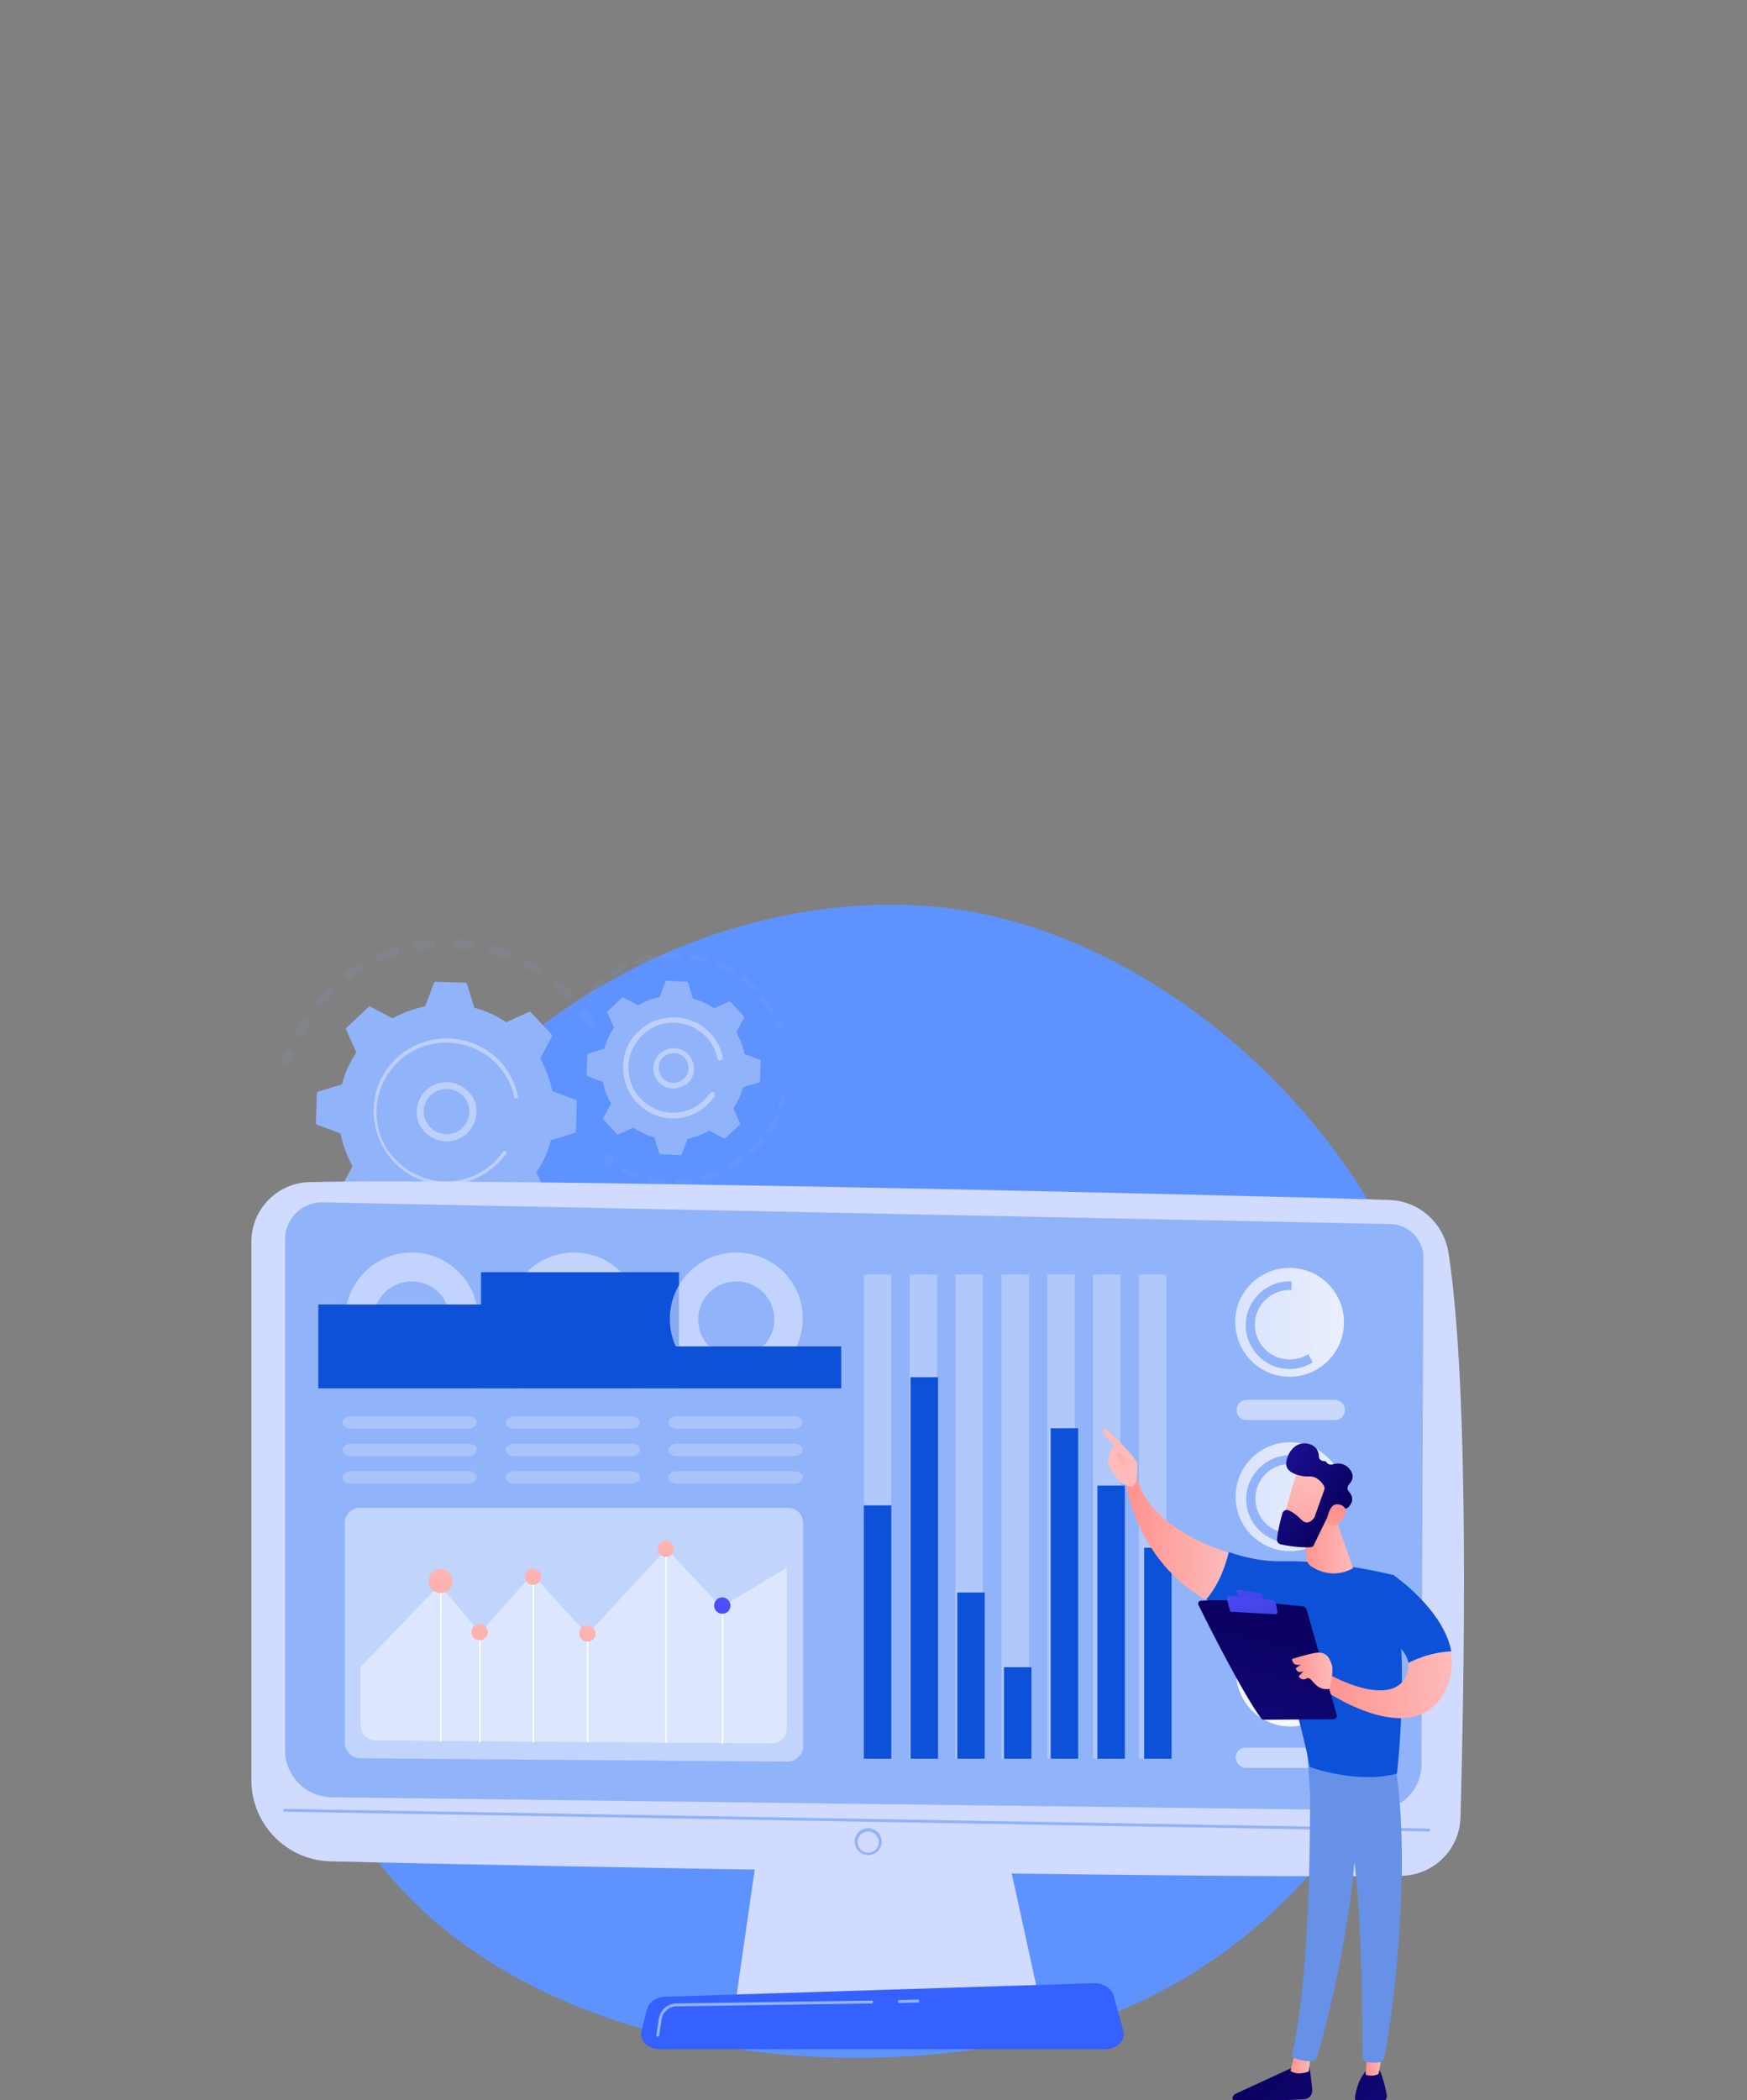 <?xml version="1.0" encoding="utf-8"?>
<!-- Generator: Adobe Illustrator 25.2.1, SVG Export Plug-In . SVG Version: 6.00 Build 0)  -->
<svg version="1.1" id="Layer_1" xmlns="http://www.w3.org/2000/svg" xmlns:xlink="http://www.w3.org/1999/xlink" x="0px" y="0px"
	 width="362.8px" height="436px" viewBox="0 0 362.8 436" style="enable-background:new 0 0 362.8 436;" xml:space="preserve">
<rect x="0" y="0" width="362.8" height="436" fill="#808080" stroke="none"/>
<style type="text/css">
	.st0{fill:#5E93FF;}
	.st1{opacity:0.3;}
	.st2{opacity:0.3;fill:#91B3FA;enable-background:new    ;}
	.st3{fill:#91B3FA;}
	.st4{fill:#BDD0FB;}
	.st5{fill:#D1DBFF;}
	.st6{fill:#3461FF;}
	.st7{opacity:0.53;}
	.st8{opacity:0.53;fill:#FFFFFF;enable-background:new    ;}
	.st9{fill:#0D51D9;}
	.st10{opacity:0.57;fill:#E5ECFE;enable-background:new    ;}
	.st11{opacity:0.44;fill:#FFFFFF;enable-background:new    ;}
	.st12{fill:#FFFFFF;}
	.st13{fill:url(#SVGID_1_);}
	.st14{fill:url(#SVGID_2_);}
	.st15{fill:url(#SVGID_3_);}
	.st16{fill:url(#SVGID_4_);}
	.st17{fill:url(#SVGID_5_);}
	.st18{fill:url(#SVGID_6_);}
	.st19{opacity:0.48;}
	.st20{opacity:0.48;fill:#FFFFFF;enable-background:new    ;}
	.st21{fill:url(#SVGID_7_);}
	.st22{opacity:0.5;fill:#FFFFFF;enable-background:new    ;}
	.st23{fill:url(#SVGID_8_);}
	.st24{opacity:0.91;fill:#FFFFFF;enable-background:new    ;}
	.st25{fill:url(#SVGID_9_);}
	.st26{fill:url(#SVGID_10_);}
	.st27{fill:url(#SVGID_11_);}
	.st28{fill:#6691E7;}
	.st29{fill:url(#SVGID_12_);}
	.st30{fill:url(#SVGID_13_);}
	.st31{fill:url(#SVGID_14_);}
	.st32{fill:url(#SVGID_15_);}
	.st33{fill:url(#SVGID_16_);}
	.st34{fill:url(#SVGID_17_);}
	.st35{fill:url(#SVGID_18_);}
	.st36{fill:url(#SVGID_19_);}
	.st37{fill:url(#SVGID_20_);}
	.st38{fill:url(#SVGID_21_);}
	.st39{fill:url(#SVGID_22_);}
	.st40{fill:url(#SVGID_23_);}
	.st41{fill:url(#SVGID_24_);}
	.st42{fill:url(#SVGID_25_);}
</style>
<g>
	<path class="st0" d="M269.4,391.9c-15,15.9-35,27.5-58.9,32.2c-55.1,10.8-129.6-5.7-146.4-66.4c-10.2-37-3.1-80.3,17.9-112.4
		c23.1-35.3,64.7-59.1,107.4-57.4c41.7,1.6,82.6,34.5,99.9,71C311.2,305,301.5,358.1,269.4,391.9z"/>
	<g class="st1">
		<path class="st2" d="M123.4,213.6c-0.4,0.3-1,0.1-1.2-0.3c-0.5-0.8-1-1.6-1.6-2.4c-0.3-0.4-0.2-1,0.2-1.3c0,0,0,0,0,0
			c0.4-0.3,1-0.2,1.3,0.2c0.6,0.8,1.2,1.7,1.7,2.6C123.9,212.8,123.8,213.3,123.4,213.6C123.5,213.6,123.4,213.6,123.4,213.6z
			 M117.5,207.3c-0.7-0.7-1.4-1.4-2.1-2c-0.4-0.3-0.4-0.9-0.1-1.3s0.9-0.4,1.3-0.1c0.8,0.7,1.5,1.4,2.2,2.1c0.3,0.4,0.3,0.9,0,1.3
			c0,0-0.1,0-0.1,0.1C118.3,207.6,117.8,207.6,117.5,207.3z M111.6,202.4c-0.8-0.5-1.7-1-2.5-1.5c-0.4-0.2-0.6-0.8-0.4-1.2
			c0.2-0.4,0.8-0.6,1.2-0.4c0.9,0.5,1.8,1,2.6,1.6c0.4,0.3,0.5,0.8,0.3,1.2c-0.1,0.1-0.1,0.2-0.2,0.2
			C112.4,202.6,111.9,202.6,111.6,202.4z M104.8,198.9c-0.9-0.3-1.8-0.6-2.8-0.9c-0.5-0.1-0.8-0.6-0.6-1.1c0.1-0.5,0.6-0.8,1.1-0.6
			c1,0.3,2,0.6,2.9,0.9c0.5,0.2,0.7,0.7,0.5,1.2c-0.1,0.2-0.2,0.3-0.3,0.4C105.4,199,105.1,199,104.8,198.9z M97.4,197.1
			c-1-0.1-1.9-0.2-2.9-0.3c-0.5,0-0.9-0.4-0.9-0.9c0-0.5,0.4-0.9,0.9-0.9c1,0,2.1,0.1,3.1,0.3c0.5,0.1,0.8,0.5,0.8,1
			c0,0.2-0.2,0.5-0.3,0.6C97.8,197.1,97.6,197.1,97.4,197.1z M89.7,196.9c-1,0.1-1.9,0.2-2.9,0.4c-0.5,0.1-1-0.2-1-0.7
			c-0.1-0.5,0.2-1,0.7-1c1-0.2,2-0.3,3-0.4c0.5,0,0.9,0.3,1,0.8c0,0.3-0.1,0.6-0.4,0.8C90.1,196.9,89.9,196.9,89.7,196.9z
			 M61.6,215.1c-0.4-0.2-0.6-0.8-0.4-1.2c0.5-0.9,1-1.8,1.6-2.6c0.3-0.4,0.8-0.5,1.3-0.3c0.4,0.3,0.5,0.8,0.3,1.2
			c-0.5,0.8-1,1.7-1.5,2.5c-0.1,0.1-0.2,0.2-0.2,0.3C62.3,215.2,61.9,215.2,61.6,215.1z M82.2,198.5c-0.9,0.3-1.8,0.6-2.7,1
			c-0.5,0.2-1,0-1.2-0.5c-0.2-0.5,0-1,0.5-1.2c0.9-0.4,1.9-0.8,2.9-1.1c0.5-0.2,1,0.1,1.1,0.6c0.1,0.4,0,0.8-0.3,1
			C82.4,198.4,82.3,198.5,82.2,198.5z M65.9,208.5c-0.4-0.3-0.4-0.9-0.1-1.3c0.7-0.8,1.4-1.5,2.1-2.2c0.4-0.3,0.9-0.3,1.3,0
			c0.3,0.4,0.3,0.9,0,1.3c-0.7,0.7-1.4,1.4-2,2.1c0,0-0.1,0.1-0.1,0.1C66.7,208.8,66.2,208.8,65.9,208.5z M75.3,201.7
			c-0.8,0.5-1.7,1-2.4,1.6c-0.4,0.3-1,0.2-1.3-0.2c-0.3-0.4-0.2-1,0.2-1.2c0,0,0,0,0,0c0.8-0.6,1.7-1.2,2.6-1.7
			c0.4-0.3,1-0.1,1.2,0.3C75.8,200.8,75.7,201.3,75.3,201.7C75.3,201.6,75.3,201.6,75.3,201.7z"/>
		<path class="st2" d="M60.1,220.8c0.1-0.1,0.2-0.3,0.3-0.4c0.1-0.4,0.3-0.9,0.5-1.3c0.2-0.5-0.1-1-0.5-1.2c-0.5-0.2-1,0.1-1.2,0.5
			c-0.2,0.5-0.3,0.9-0.5,1.4c-0.2,0.5,0.1,1,0.6,1.1C59.5,221,59.8,221,60.1,220.8z"/>
	</g>
	<g class="st1">
		<path class="st2" d="M62.4,248.2c0.3-0.3,0.5-0.7,0.2-1.1c-0.2-0.4-0.4-0.8-0.6-1.3c-0.2-0.5-0.8-0.6-1.2-0.4
			c-0.5,0.2-0.6,0.8-0.4,1.2c0.2,0.4,0.4,0.9,0.7,1.3c0.2,0.4,0.8,0.6,1.2,0.4C62.4,248.2,62.4,248.2,62.4,248.2z"/>
		<path class="st2" d="M113.1,260.7c-0.4,0.3-1,0.2-1.3-0.2c-0.3-0.4-0.2-1,0.2-1.3c0.8-0.5,1.6-1.1,2.3-1.7c0.4-0.3,1-0.3,1.3,0.1
			c0.3,0.4,0.3,1-0.1,1.3c-0.3,0.3-0.6,0.5-1,0.8C114.1,260,113.6,260.4,113.1,260.7z M117.9,255.6c-0.4-0.3-0.4-0.9,0-1.3
			c0.7-0.7,1.3-1.4,1.9-2.2c0.3-0.4,0.9-0.5,1.3-0.2c0.4,0.3,0.5,0.9,0.2,1.3c-0.6,0.8-1.3,1.6-2,2.3c0,0-0.1,0.1-0.1,0.1
			C118.7,255.9,118.2,255.9,117.9,255.6z M108.9,263.2c-0.9,0.4-1.8,0.9-2.8,1.2c-0.5,0.2-1,0-1.2-0.5c-0.2-0.5,0-1,0.5-1.2
			c0.9-0.4,1.8-0.7,2.6-1.2c0.4-0.2,1,0,1.2,0.4c0.2,0.4,0.1,0.9-0.3,1.1C109,263.1,109,263.2,108.9,263.2z M122.7,249.6
			c-0.4-0.2-0.6-0.8-0.3-1.2c0.5-0.8,0.9-1.7,1.3-2.5c0.2-0.5,0.8-0.6,1.2-0.4c0.5,0.2,0.6,0.8,0.4,1.2c-0.4,0.9-0.9,1.8-1.4,2.7
			c-0.1,0.1-0.1,0.2-0.2,0.3C123.4,249.7,123,249.7,122.7,249.6z M101.5,265.9c-1,0.2-2,0.4-3,0.6c-0.5,0.1-1-0.3-1-0.7
			c-0.1-0.5,0.3-1,0.7-1c0.9-0.2,1.9-0.3,2.8-0.6c0.5-0.1,1,0.2,1.1,0.7c0.1,0.4-0.1,0.7-0.3,0.9
			C101.7,265.8,101.6,265.9,101.5,265.9z M93.6,267c-1,0-2,0-3-0.1c-0.5,0-0.9-0.5-0.8-1c0-0.5,0.5-0.9,1-0.8c1,0.1,1.9,0.1,2.9,0.1
			c0.5,0,0.9,0.4,0.9,0.9c0,0.3-0.1,0.6-0.4,0.7C94,266.9,93.8,267,93.6,267z M85.7,266.2c-1-0.2-2-0.4-2.9-0.7
			c-0.5-0.1-0.8-0.6-0.6-1.1c0.1-0.5,0.6-0.8,1.1-0.6c0.9,0.3,1.9,0.5,2.8,0.7c0.5,0.1,0.8,0.6,0.7,1.1c0,0.2-0.2,0.4-0.3,0.5
			C86.2,266.2,86,266.3,85.7,266.2z M78.2,263.8c-0.9-0.4-1.8-0.9-2.7-1.3c-0.4-0.2-0.6-0.8-0.4-1.2c0.2-0.4,0.8-0.6,1.2-0.4
			c0.8,0.5,1.7,0.9,2.6,1.3c0.5,0.2,0.7,0.7,0.5,1.2c-0.1,0.1-0.2,0.3-0.3,0.3C78.8,263.9,78.5,264,78.2,263.8z M71.3,259.8
			c-0.8-0.6-1.6-1.2-2.3-1.9c-0.4-0.3-0.4-0.9-0.1-1.3c0.3-0.4,0.9-0.4,1.3-0.1c0.7,0.6,1.5,1.2,2.2,1.8c0.4,0.3,0.5,0.9,0.2,1.3
			c-0.1,0.1-0.1,0.1-0.2,0.2C72.1,260.1,71.7,260.1,71.3,259.8z M65.6,254.4c-0.5-0.6-1-1.1-1.4-1.7c-0.2-0.2-0.3-0.4-0.5-0.6
			c-0.3-0.4-0.2-1,0.2-1.3c0.4-0.3,1-0.2,1.3,0.2c0.2,0.2,0.3,0.4,0.5,0.6c0.4,0.6,0.9,1.1,1.3,1.6c0.3,0.4,0.3,1-0.1,1.3
			c0,0,0,0,0,0C66.4,254.8,65.9,254.8,65.6,254.4z"/>
		<path class="st2" d="M126.8,242.4c0.1-0.1,0.3-0.3,0.3-0.4c0.2-0.5,0.3-0.9,0.4-1.4c0.1-0.5-0.2-1-0.6-1.1c-0.5-0.1-1,0.2-1.1,0.6
			c-0.1,0.5-0.3,0.9-0.4,1.3c-0.2,0.5,0.1,1,0.6,1.1C126.3,242.7,126.6,242.6,126.8,242.4z"/>
	</g>
	<path class="st3" d="M119.8,228.7c0-0.2-0.1-0.3-0.3-0.4l-4.8-1.8c-0.5-2.3-1.3-4.6-2.5-6.8l2.4-4.5c0.1-0.2,0.1-0.4-0.1-0.5
		l-4.2-4.5c-0.1-0.1-0.3-0.2-0.5-0.1l-4.7,2.1c-2-1.4-4.3-2.4-6.6-3l-1.5-4.9c-0.1-0.2-0.2-0.3-0.4-0.3l-6.1-0.2
		c-0.2,0-0.3,0.1-0.4,0.3l-1.8,4.8c-2.3,0.5-4.6,1.3-6.8,2.5l-4.5-2.4c-0.2-0.1-0.4-0.1-0.5,0.1l-4.5,4.2c-0.1,0.1-0.2,0.3-0.1,0.5
		l2.1,4.7c-1.4,2-2.4,4.3-3,6.6l-4.9,1.5c-0.2,0.1-0.3,0.2-0.3,0.4l-0.2,6.1c0,0.2,0.1,0.3,0.3,0.4l4.8,1.8c0.5,2.3,1.3,4.6,2.5,6.8
		l-2.4,4.5c-0.1,0.2-0.1,0.4,0.1,0.5l4.2,4.5c0.1,0.1,0.3,0.2,0.5,0.1l4.7-2.1c2,1.4,4.3,2.4,6.6,3l1.5,4.9c0.1,0.2,0.2,0.3,0.4,0.3
		l6.1,0.2c0.2,0,0.3-0.1,0.4-0.3l1.8-4.8c2.3-0.5,4.6-1.3,6.8-2.5l4.5,2.4c0.2,0.1,0.4,0.1,0.5-0.1l4.5-4.2c0.1-0.1,0.2-0.3,0.1-0.5
		l-2.1-4.7c1.4-2,2.4-4.3,3-6.6l4.9-1.5c0.2-0.1,0.3-0.2,0.3-0.4L119.8,228.7z"/>
	<path class="st4" d="M95.7,236.2c-3,1.6-6.7,0.5-8.4-2.4c-0.8-1.4-1-3.1-0.5-4.7c0.5-1.6,1.5-2.9,3-3.7c3-1.6,6.7-0.5,8.4,2.4
		c1.5,2.7,0.7,6.1-1.7,7.9C96.2,235.9,95.9,236,95.7,236.2z M88.2,229.4c-0.4,1.2-0.2,2.5,0.4,3.6c1.3,2.3,4.1,3.1,6.4,1.9
		c2.3-1.3,3.1-4.1,1.9-6.4c-1.3-2.3-4.1-3.1-6.4-1.9c-0.2,0.1-0.4,0.2-0.6,0.4C89,227.6,88.4,228.5,88.2,229.4z"/>
	<path class="st4" d="M101.7,242.9c0.4-0.3,0.8-0.6,1.2-1c0.1-0.1,0.2-0.2,0.4-0.3c0.6-0.6,1.1-1.2,1.6-1.8c0,0,0,0,0,0
		c0,0,0-0.1,0.1-0.1c0-0.1,0.1-0.1,0.1-0.2c0.1-0.1,0.1-0.3,0-0.4c0,0-0.1-0.1-0.1-0.1c-0.2-0.1-0.4-0.1-0.5,0.1
		c-0.6,0.8-1.3,1.6-2,2.3c-3.8,3.5-8.9,4.6-13.5,3.4c-2.6-0.7-5-2.1-6.9-4.1c-0.3-0.4-0.7-0.7-1-1.1c-2-2.6-3-5.9-2.9-9.2
		c0.1-3.9,1.8-7.4,4.6-10.1c5.8-5.4,15-5.1,20.5,0.7c0.3,0.4,0.6,0.7,0.9,1.1c1.3,1.7,2.2,3.6,2.6,5.7c0,0.1,0,0.1,0.1,0.1
		c0.1,0.1,0.2,0.2,0.4,0.1c0.2,0,0.3-0.2,0.3-0.4c-0.5-2.2-1.4-4.2-2.7-6c-0.3-0.4-0.6-0.8-1-1.2c-5.7-6.1-15.3-6.5-21.5-0.8
		c-3,2.8-4.7,6.5-4.8,10.6c-0.1,3.5,1,6.9,3.1,9.7c0.3,0.4,0.6,0.8,1,1.2c2.8,3,6.5,4.7,10.6,4.8C95.5,246.1,98.9,245,101.7,242.9z"
		/>
	<g class="st1">
		<path class="st2" d="M162.3,213.9c0.2-0.1,0.3-0.4,0.2-0.6c-0.2-0.4-0.3-0.9-0.5-1.3c-0.1-0.3-0.5-0.4-0.7-0.3
			c-0.3,0.1-0.4,0.5-0.3,0.7c0.2,0.4,0.4,0.8,0.5,1.3c0.1,0.3,0.4,0.4,0.7,0.3C162.2,214,162.3,214,162.3,213.9z"/>
		<path class="st2" d="M160.4,210.1c-0.3,0.2-0.6,0.1-0.8-0.2c-0.4-0.7-0.8-1.3-1.3-1.9c-0.1-0.1-0.2-0.3-0.3-0.4
			c-0.2-0.2-0.2-0.6,0.1-0.8c0.2-0.2,0.6-0.2,0.8,0.1c0.1,0.1,0.2,0.3,0.3,0.4c0.5,0.6,1,1.3,1.4,2
			C160.7,209.6,160.7,209.9,160.4,210.1C160.4,210.1,160.4,210.1,160.4,210.1z M156.1,205.5c-0.7-0.7-1.4-1.3-2.1-1.9
			c-0.2-0.2-0.3-0.5-0.1-0.8c0.2-0.2,0.5-0.3,0.8-0.1c0.8,0.6,1.5,1.3,2.2,1.9c0.2,0.2,0.2,0.6,0,0.8c0,0,0,0-0.1,0.1
			C156.6,205.7,156.3,205.7,156.1,205.5z M151.7,202.1c-0.8-0.5-1.7-0.9-2.5-1.3c-0.3-0.1-0.4-0.5-0.3-0.7c0.1-0.3,0.5-0.4,0.7-0.3
			c0.9,0.4,1.8,0.8,2.6,1.3c0.3,0.2,0.4,0.5,0.2,0.8c0,0.1-0.1,0.1-0.1,0.2C152.1,202.2,151.9,202.2,151.7,202.1z M146.5,199.8
			c-0.9-0.3-1.8-0.5-2.8-0.6c-0.3-0.1-0.5-0.3-0.5-0.6c0.1-0.3,0.3-0.5,0.6-0.5c1,0.2,1.9,0.4,2.9,0.7c0.3,0.1,0.5,0.4,0.4,0.7
			c0,0.1-0.1,0.2-0.2,0.3C146.8,199.9,146.7,199.9,146.5,199.8z M140.9,198.9c-0.9,0-1.9,0-2.8,0.1c-0.3,0-0.6-0.2-0.6-0.5
			c0-0.3,0.2-0.6,0.5-0.6c1-0.1,2-0.1,3-0.1c0.3,0,0.6,0.3,0.5,0.6c0,0.2-0.1,0.3-0.2,0.4C141.2,198.9,141,198.9,140.9,198.9z
			 M135.3,199.4c-0.9,0.2-1.8,0.4-2.7,0.7c-0.3,0.1-0.6-0.1-0.7-0.3c-0.1-0.3,0.1-0.6,0.3-0.7c0.9-0.3,1.9-0.6,2.9-0.8
			c0.3-0.1,0.6,0.1,0.7,0.4c0,0.2,0,0.4-0.2,0.6C135.5,199.3,135.4,199.4,135.3,199.4z M130,201.2c-0.8,0.4-1.7,0.9-2.5,1.4
			c-0.3,0.2-0.6,0.1-0.8-0.2c-0.2-0.3-0.1-0.6,0.2-0.8c0.8-0.5,1.7-1,2.6-1.5c0.3-0.1,0.6,0,0.7,0.3
			C130.3,200.7,130.3,201,130,201.2C130,201.2,130,201.2,130,201.2z M122.4,206.3c-0.2-0.2-0.2-0.6,0-0.8c0.6-0.6,1.2-1.2,1.8-1.8
			c0.1-0.1,0.2-0.2,0.3-0.3c0.2-0.2,0.6-0.2,0.8,0.1c0.2,0.2,0.2,0.6-0.1,0.8c-0.1,0.1-0.2,0.2-0.3,0.2c-0.6,0.5-1.2,1.1-1.8,1.7
			c0,0,0,0-0.1,0.1C122.9,206.5,122.6,206.5,122.4,206.3z"/>
	</g>
	<g class="st1">
		<path class="st2" d="M154.3,241.2c-0.8,0.6-1.6,1.1-2.4,1.6c-0.3,0.2-0.6,0.1-0.8-0.2c-0.2-0.3-0.1-0.6,0.2-0.8
			c0.8-0.5,1.6-1,2.3-1.5c0.2-0.2,0.6-0.1,0.8,0.1C154.6,240.7,154.5,241,154.3,241.2C154.3,241.2,154.3,241.2,154.3,241.2z
			 M155.7,239.3c-0.2-0.2-0.2-0.6,0-0.8c0.7-0.6,1.3-1.3,1.9-2c0.2-0.2,0.6-0.3,0.8-0.1c0.2,0.2,0.3,0.6,0.1,0.8
			c-0.6,0.7-1.3,1.5-2,2.1c0,0,0,0,0,0C156.2,239.5,155.9,239.5,155.7,239.3z M149.2,244.1c-0.9,0.4-1.8,0.7-2.8,1
			c-0.3,0.1-0.6-0.1-0.7-0.4c-0.1-0.3,0.1-0.6,0.4-0.7c0.9-0.2,1.8-0.6,2.6-0.9c0.3-0.1,0.6,0,0.7,0.3c0.1,0.2,0,0.5-0.2,0.7
			C149.3,244,149.3,244,149.2,244.1z M159.5,235c-0.3-0.2-0.3-0.5-0.2-0.8c0.5-0.8,1-1.6,1.4-2.4c0.1-0.3,0.5-0.4,0.7-0.3
			c0.3,0.1,0.4,0.5,0.3,0.7c-0.4,0.9-0.9,1.7-1.4,2.5c0,0.1-0.1,0.1-0.1,0.1C159.9,235.1,159.7,235.2,159.5,235z M143.6,245.6
			c-1,0.1-1.9,0.2-2.9,0.3c-0.3,0-0.6-0.2-0.6-0.5c0-0.3,0.2-0.6,0.5-0.6c0.9,0,1.9-0.1,2.8-0.2c0.3,0,0.6,0.2,0.6,0.5
			c0,0.2-0.1,0.4-0.2,0.5C143.8,245.5,143.7,245.6,143.6,245.6z M137.8,245.8c-1-0.1-1.9-0.2-2.9-0.4c-0.3-0.1-0.5-0.4-0.4-0.7
			c0.1-0.3,0.4-0.5,0.7-0.4c0.9,0.2,1.8,0.3,2.7,0.4c0.3,0,0.5,0.3,0.5,0.6c0,0.2-0.1,0.3-0.2,0.4
			C138.1,245.7,137.9,245.8,137.8,245.8z M132.1,244.5c-0.9-0.3-1.8-0.7-2.7-1.1c-0.3-0.1-0.4-0.5-0.3-0.7c0.1-0.3,0.5-0.4,0.7-0.3
			c0.8,0.4,1.7,0.8,2.6,1.1c0.3,0.1,0.4,0.4,0.3,0.7c0,0.1-0.1,0.2-0.2,0.3C132.5,244.6,132.3,244.6,132.1,244.5z"/>
		<path class="st2" d="M162.6,229.9c0.1-0.1,0.2-0.2,0.2-0.3c0.2-0.5,0.3-0.9,0.4-1.4c0.1-0.3-0.1-0.6-0.4-0.7
			c-0.3-0.1-0.6,0.1-0.7,0.4c-0.1,0.4-0.2,0.9-0.4,1.3c-0.1,0.3,0.1,0.6,0.3,0.7C162.3,230,162.4,230,162.6,229.9z"/>
	</g>
	<path class="st3" d="M158,220.3c0-0.1-0.1-0.2-0.2-0.3l-3.2-1.2c-0.3-1.6-0.9-3.1-1.7-4.5l1.6-3c0.1-0.1,0-0.2,0-0.3l-2.8-3
		c-0.1-0.1-0.2-0.1-0.3-0.1l-3.1,1.4c-1.4-0.9-2.9-1.6-4.4-2l-1-3.3c0-0.1-0.1-0.2-0.3-0.2l-4.1-0.2c-0.1,0-0.2,0.1-0.3,0.2
		l-1.2,3.2c-1.6,0.3-3.1,0.9-4.5,1.7l-3-1.6c-0.1-0.1-0.2,0-0.3,0l-3,2.8c-0.1,0.1-0.1,0.2-0.1,0.3l1.4,3.1c-0.9,1.4-1.6,2.9-2,4.4
		l-3.3,1c-0.1,0-0.2,0.1-0.2,0.3l-0.2,4.1c0,0.1,0.1,0.2,0.2,0.3l3.2,1.2c0.3,1.6,0.9,3.1,1.7,4.5l-1.6,3c-0.1,0.1,0,0.2,0,0.3
		l2.8,3c0.1,0.1,0.2,0.1,0.3,0.1l3.1-1.4c1.4,0.9,2.9,1.6,4.4,2l1,3.3c0,0.1,0.1,0.2,0.3,0.2l4.1,0.2c0.1,0,0.2-0.1,0.3-0.2l1.2-3.2
		c1.6-0.3,3.1-0.9,4.5-1.7l3,1.6c0.1,0.1,0.2,0,0.3,0l3-2.8c0.1-0.1,0.1-0.2,0.1-0.3l-1.4-3.1c0.9-1.4,1.6-2.9,2-4.4l3.3-1
		c0.1,0,0.2-0.1,0.2-0.3L158,220.3z"/>
	<path class="st4" d="M141.9,225.4c-1,0.5-2.1,0.7-3.2,0.4c-1.1-0.3-2-1-2.5-2c-1.1-2-0.4-4.6,1.7-5.7c2-1.1,4.6-0.4,5.7,1.7
		c0.5,1,0.7,2.1,0.4,3.2c-0.3,0.9-0.8,1.6-1.5,2.2C142.3,225.2,142.1,225.3,141.9,225.4z M137.2,223.2c0.4,0.7,1.1,1.3,1.8,1.5
		c0.8,0.2,1.6,0.1,2.4-0.3c0.7-0.4,1.3-1.1,1.5-1.8c0.2-0.8,0.1-1.6-0.3-2.4c-0.8-1.5-2.7-2-4.2-1.2c-0.1,0.1-0.3,0.2-0.4,0.2
		C136.8,220.1,136.4,221.8,137.2,223.2z"/>
	<path class="st4" d="M146.1,230c0.3-0.2,0.6-0.4,0.8-0.7c0.5-0.5,1-1,1.4-1.6c0,0,0-0.1,0.1-0.1c0.1-0.2,0.1-0.5,0-0.7
		c0,0-0.1-0.1-0.1-0.1c-0.2-0.2-0.6-0.1-0.8,0.1c-0.4,0.5-0.8,1-1.3,1.5c0,0-0.1,0.1-0.1,0.1c-1.2,1.1-2.5,1.8-4,2.2
		c-0.8,0.2-1.7,0.3-2.5,0.3c0,0,0,0,0,0c0,0,0,0-0.1,0c-2.5-0.1-4.8-1.2-6.5-3c-0.2-0.2-0.4-0.5-0.6-0.7c-1.3-1.7-2-3.8-1.9-6
		c0.1-2.5,1.2-4.8,3-6.5c1.8-1.7,4.2-2.6,6.7-2.5c2.5,0.1,4.8,1.2,6.5,3c0.2,0.2,0.4,0.5,0.6,0.7c0.8,1.1,1.4,2.4,1.7,3.7
		c0,0.1,0.1,0.2,0.1,0.2c0.1,0.2,0.3,0.3,0.6,0.2c0.3-0.1,0.5-0.4,0.4-0.7c-0.3-1.5-1-2.9-1.9-4.1c-0.2-0.3-0.4-0.6-0.7-0.8
		c-1.9-2.1-4.5-3.2-7.3-3.3c-2.8-0.1-5.5,0.9-7.5,2.8c-2.1,1.9-3.2,4.5-3.3,7.3c-0.1,2.4,0.7,4.8,2.1,6.7c0.2,0.3,0.4,0.6,0.7,0.8
		C135.8,232.8,141.9,233.3,146.1,230z"/>
	<path class="st5" d="M158.2,377.9l-5.4,37.5h63.1l-8.2-37.5H158.2z"/>
	<path class="st5" d="M52.2,257.8v111.7c0,9.2,7.3,16.7,16.5,16.9c40.8,1,183.5,3.6,222.3,3c6.7-0.1,12.1-5.4,12.3-12.1
		c0.7-26,2-88.3-2.5-117.3c-1-6.1-6.1-10.7-12.3-10.9c-34.2-1.1-185.4-4.6-224.3-3.7C57.5,245.6,52.2,251.1,52.2,257.8z"/>
	<path class="st3" d="M59.2,257.2v106.1c0,5.4,4.3,9.7,9.7,9.8l216.6,2.7c5.3,0.1,9.7-4.2,9.7-9.5l0.4-105.2c0-3.8-3-6.9-6.8-7
		l-221.7-4.5C62.7,249.5,59.2,253,59.2,257.2z"/>
	<path class="st3" d="M296.7,380.2l-237.6-4.1c-0.2,0-0.3-0.1-0.3-0.3c0-0.2,0.1-0.3,0.3-0.3l237.6,4.1c0.2,0,0.3,0.1,0.3,0.3
		C297.1,380,296.9,380.2,296.7,380.2z"/>
	<path class="st3" d="M180.3,385.1c-1.5,0-2.8-1.2-2.8-2.8c0-1.5,1.2-2.8,2.8-2.8c1.5,0,2.8,1.2,2.8,2.8
		C183.1,383.9,181.8,385.1,180.3,385.1z M180.3,380.2c-1.2,0-2.2,1-2.2,2.2s1,2.2,2.2,2.2s2.2-1,2.2-2.2S181.5,380.2,180.3,380.2z"
		/>
	<path class="st6" d="M229.4,425.4h-92.3c-2.5,0-4.4-1.8-3.9-3.7l1.2-4.7c0.4-1.4,1.9-2.4,3.7-2.5l89-2.8c1.9-0.1,3.6,1,4.1,2.4
		l2.1,7.5C233.8,423.6,232,425.4,229.4,425.4z"/>
	<path class="st3" d="M186.8,415.8c-0.2,0-0.3-0.1-0.3-0.3c0-0.2,0.1-0.3,0.3-0.3l3.8-0.1c0.2,0,0.3,0.1,0.3,0.3
		c0,0.2-0.1,0.3-0.3,0.3L186.8,415.8z"/>
	<path class="st3" d="M136.6,422.8C136.6,422.8,136.5,422.8,136.6,422.8c-0.2,0-0.3-0.2-0.3-0.3l0.5-3.4c0.3-1.8,1.8-3.2,3.7-3.2
		l40.5-0.6h0c0.2,0,0.3,0.1,0.3,0.3c0,0.2-0.1,0.3-0.3,0.3l-40.5,0.6c-1.6,0-2.9,1.2-3.1,2.7l-0.5,3.4
		C136.8,422.7,136.7,422.8,136.6,422.8z"/>
	<g class="st7">
		<path class="st8" d="M185.1,264.6h-5.7v100.5h5.7V264.6z"/>
		<path class="st8" d="M194.6,264.6h-5.7v100.5h5.7V264.6z"/>
		<path class="st8" d="M204.1,264.6h-5.7v100.5h5.7V264.6z"/>
		<path class="st8" d="M213.7,264.6H208v100.5h5.7V264.6z"/>
		<path class="st8" d="M223.2,264.6h-5.7v100.5h5.7V264.6z"/>
		<path class="st8" d="M232.7,264.6H227v100.5h5.7V264.6z"/>
		<path class="st8" d="M242.2,264.6h-5.7v100.5h5.7V264.6z"/>
	</g>
	<path class="st9" d="M185.1,312.5h-5.7v52.6h5.7V312.5z"/>
	<path class="st9" d="M204.5,330.6h-5.7v34.5h5.7V330.6z"/>
	<path class="st9" d="M194.8,285.9h-5.7v79.2h5.7V285.9z"/>
	<path class="st9" d="M214.2,346.1h-5.7v19h5.7V346.1z"/>
	<path class="st9" d="M223.9,296.5h-5.7v68.6h5.7V296.5z"/>
	<path class="st9" d="M233.6,308.4h-5.7v56.7h5.7V308.4z"/>
	<path class="st9" d="M243.3,321.3h-5.7v43.8h5.7V321.3z"/>
	<path class="st10" d="M85.5,260c-7.6,0-13.8,6.2-13.8,13.8c0,7.6,6.2,13.8,13.8,13.8c7.6,0,13.8-6.2,13.8-13.8S93.1,260,85.5,260z
		 M85.5,281.8c-4.4,0-7.9-3.5-7.9-7.9c0-4.4,3.5-7.9,7.9-7.9c4.4,0,7.9,3.5,7.9,7.9C93.4,278.2,89.8,281.8,85.5,281.8z"/>
	<path class="st9" d="M107.2,270.8H66.1v17.4h41.1V270.8z"/>
	<path class="st10" d="M119.2,260c-7.6,0-13.8,6.2-13.8,13.8c0,7.6,6.2,13.8,13.8,13.8c7.6,0,13.8-6.2,13.8-13.8
		C133,266.2,126.8,260,119.2,260z M119.2,281.8c-4.4,0-7.9-3.5-7.9-7.9c0-4.4,3.5-7.9,7.9-7.9c4.4,0,7.9,3.5,7.9,7.9
		C127.1,278.2,123.6,281.8,119.2,281.8z"/>
	<path class="st9" d="M141,264.1H99.9v24.1H141V264.1z"/>
	<path class="st10" d="M152.9,260c-7.6,0-13.8,6.2-13.8,13.8c0,7.6,6.2,13.8,13.8,13.8c7.6,0,13.8-6.2,13.8-13.8
		C166.8,266.2,160.6,260,152.9,260z M152.9,281.8c-4.4,0-7.9-3.5-7.9-7.9c0-4.4,3.5-7.9,7.9-7.9c4.4,0,7.9,3.5,7.9,7.9
		C160.8,278.2,157.3,281.8,152.9,281.8z"/>
	<path class="st9" d="M174.7,279.5h-41.1v8.7h41.1V279.5z"/>
	<path class="st11" d="M163.6,365.7L74.8,365c-1.7,0-3.2-1.4-3.2-3.2v-45.6c0-1.8,1.4-3.2,3.2-3.2h88.8c1.8,0,3.2,1.4,3.2,3.2v46.3
		C166.8,364.2,165.3,365.7,163.6,365.7z"/>
	<path class="st11" d="M149.8,333.6l-11.4-12.1L122,339.3l-11.5-12.5l-10.8,12.2L91.3,329l-16.4,17v12.3c0,1.6,1.3,2.9,2.9,3
		l82.6,0.6c1.6,0,3-1.3,3-3v-33.5L149.8,333.6z"/>
	<path class="st12" d="M150.2,333.3h-0.3V362h0.3V333.3z"/>
	<path class="st12" d="M138.5,321.5h-0.3v40.3h0.3V321.5z"/>
	<path class="st12" d="M122.2,339.1h-0.3v22.6h0.3V339.1z"/>
	<path class="st12" d="M110.9,327.3h-0.3v34.4h0.3V327.3z"/>
	<path class="st12" d="M99.8,338.8h-0.3v22.9h0.3V338.8z"/>
	<path class="st12" d="M91.7,328.2h-0.3v33.3h0.3V328.2z"/>
	
		<linearGradient id="SVGID_1_" gradientUnits="userSpaceOnUse" x1="324.584" y1="372.172" x2="314.06" y2="340.356" gradientTransform="matrix(1 0 0 -1 -230.979 694)">
		<stop  offset="0" style="stop-color:#FEBBBA"/>
		<stop  offset="1" style="stop-color:#FF928E"/>
	</linearGradient>
	<path class="st13" d="M91.5,330.7c1.4,0,2.5-1.1,2.5-2.5s-1.1-2.5-2.5-2.5c-1.4,0-2.5,1.1-2.5,2.5S90.1,330.7,91.5,330.7z"/>
	
		<linearGradient id="SVGID_2_" gradientUnits="userSpaceOnUse" x1="331.997" y1="359.428" x2="325.065" y2="338.469" gradientTransform="matrix(1 0 0 -1 -230.979 694)">
		<stop  offset="0" style="stop-color:#FEBBBA"/>
		<stop  offset="1" style="stop-color:#FF928E"/>
	</linearGradient>
	<path class="st14" d="M101.3,338.8c0,0.9-0.7,1.7-1.7,1.7c-0.9,0-1.7-0.7-1.7-1.7c0-0.9,0.7-1.7,1.7-1.7
		C100.5,337.1,101.3,337.8,101.3,338.8z"/>
	
		<linearGradient id="SVGID_3_" gradientUnits="userSpaceOnUse" x1="343.133" y1="370.865" x2="336.2" y2="349.906" gradientTransform="matrix(1 0 0 -1 -230.979 694)">
		<stop  offset="0" style="stop-color:#FEBBBA"/>
		<stop  offset="1" style="stop-color:#FF928E"/>
	</linearGradient>
	<path class="st15" d="M112.4,327.3c0,0.9-0.7,1.7-1.7,1.7c-0.9,0-1.7-0.7-1.7-1.7c0-0.9,0.7-1.7,1.7-1.7
		C111.7,325.7,112.4,326.4,112.4,327.3z"/>
	
		<linearGradient id="SVGID_4_" gradientUnits="userSpaceOnUse" x1="354.376" y1="359.062" x2="347.444" y2="338.103" gradientTransform="matrix(1 0 0 -1 -230.979 694)">
		<stop  offset="0" style="stop-color:#FEBBBA"/>
		<stop  offset="1" style="stop-color:#FF928E"/>
	</linearGradient>
	<path class="st16" d="M123.7,339.1c0,0.9-0.7,1.7-1.7,1.7c-0.9,0-1.7-0.7-1.7-1.7s0.7-1.7,1.7-1.7
		C122.9,337.5,123.7,338.2,123.7,339.1z"/>
	
		<linearGradient id="SVGID_5_" gradientUnits="userSpaceOnUse" x1="370.744" y1="376.646" x2="363.812" y2="355.687" gradientTransform="matrix(1 0 0 -1 -230.979 694)">
		<stop  offset="0" style="stop-color:#FEBBBA"/>
		<stop  offset="1" style="stop-color:#FF928E"/>
	</linearGradient>
	<path class="st17" d="M140,321.5c0,0.9-0.7,1.7-1.7,1.7c-0.9,0-1.7-0.7-1.7-1.7c0-0.9,0.7-1.7,1.7-1.7
		C139.3,319.9,140,320.6,140,321.5z"/>
	
		<linearGradient id="SVGID_6_" gradientUnits="userSpaceOnUse" x1="382.377" y1="364.914" x2="375.445" y2="343.954" gradientTransform="matrix(1 0 0 -1 -230.979 694)">
		<stop  offset="0" style="stop-color:#4F52FF"/>
		<stop  offset="1" style="stop-color:#4042E2"/>
	</linearGradient>
	<path class="st18" d="M151.7,333.3c0,0.9-0.7,1.7-1.7,1.7c-0.9,0-1.7-0.7-1.7-1.7c0-0.9,0.7-1.7,1.7-1.7
		C150.9,331.6,151.7,332.4,151.7,333.3z"/>
	<g class="st19">
		<path class="st20" d="M97.3,305.4H72.9c-1,0-1.8,0.6-1.8,1.3c0,0.7,0.8,1.3,1.8,1.3h24.3c1,0,1.8-0.6,1.8-1.3
			C99.1,306,98.3,305.4,97.3,305.4z"/>
		<path class="st20" d="M97.3,299.7H72.9c-1,0-1.8,0.6-1.8,1.3c0,0.7,0.8,1.3,1.8,1.3h24.3c1,0,1.8-0.6,1.8-1.3
			C99.1,300.3,98.3,299.7,97.3,299.7z"/>
		<path class="st20" d="M97.3,294H72.9c-1,0-1.8,0.6-1.8,1.3c0,0.7,0.8,1.3,1.8,1.3h24.3c1,0,1.8-0.6,1.8-1.3
			C99.1,294.6,98.3,294,97.3,294z"/>
	</g>
	<g class="st19">
		<path class="st20" d="M131.1,305.4h-24.3c-1,0-1.8,0.6-1.8,1.3c0,0.7,0.8,1.3,1.8,1.3h24.3c1,0,1.8-0.6,1.8-1.3
			C132.9,306,132.1,305.4,131.1,305.4z"/>
		<path class="st20" d="M131.1,299.7h-24.3c-1,0-1.8,0.6-1.8,1.3c0,0.7,0.8,1.3,1.8,1.3h24.3c1,0,1.8-0.6,1.8-1.3
			C133,300.3,132.1,299.7,131.1,299.7z"/>
		<path class="st20" d="M131.1,294h-24.3c-1,0-1.8,0.6-1.8,1.3c0,0.7,0.8,1.3,1.8,1.3h24.3c1,0,1.8-0.6,1.8-1.3
			C132.9,294.6,132.1,294,131.1,294z"/>
	</g>
	<g class="st19">
		<path class="st20" d="M164.9,305.4h-24.3c-1,0-1.8,0.6-1.8,1.3c0,0.7,0.8,1.3,1.8,1.3h24.3c1,0,1.8-0.6,1.8-1.3
			C166.8,306,165.9,305.4,164.9,305.4z"/>
		<path class="st20" d="M164.9,299.7h-24.3c-1,0-1.8,0.6-1.8,1.3c0,0.7,0.8,1.3,1.8,1.3h24.3c1,0,1.8-0.6,1.8-1.3
			C166.8,300.3,165.9,299.7,164.9,299.7z"/>
		<path class="st20" d="M164.9,294h-24.3c-1,0-1.8,0.6-1.8,1.3c0,0.7,0.8,1.3,1.8,1.3h24.3c1,0,1.8-0.6,1.8-1.3
			C166.8,294.6,165.9,294,164.9,294z"/>
	</g>
	
		<linearGradient id="SVGID_7_" gradientUnits="userSpaceOnUse" x1="487.604" y1="383.24" x2="510.126" y2="383.24" gradientTransform="matrix(1 0 0 -1 -230.979 694)">
		<stop  offset="0" style="stop-color:#DAE3FE"/>
		<stop  offset="1" style="stop-color:#E9EFFD"/>
	</linearGradient>
	<path class="st21" d="M267.9,322c6.2,0,11.3-5,11.3-11.3c0-6.2-5-11.3-11.3-11.3c-6.2,0-11.3,5-11.3,11.3
		C256.6,317,261.7,322,267.9,322z"/>
	<path class="st3" d="M274.6,308.4c0.3,0.8,0.5,1.8,0.5,2.7c0,4-3.2,7.2-7.2,7.2c-4,0-7.2-3.2-7.2-7.2c0-4,3.2-7.2,7.2-7.2
		c0.1,0,0.2,0,0.4,0v-1.8c-0.1,0-0.2,0-0.4,0c-5,0-9.1,4.1-9.1,9.1s4.1,9.1,9.1,9.1s9.1-4.1,9.1-9.1c0-1.2-0.2-2.4-0.7-3.5
		L274.6,308.4z"/>
	<path class="st22" d="M277.1,326.8h-18.3c-1.2,0-2.1,0.9-2.1,2.1c0,1.2,0.9,2.1,2.1,2.1h18.3c1.2,0,2.1-0.9,2.1-2.1
		C279.2,327.7,278.3,326.8,277.1,326.8z"/>
	
		<linearGradient id="SVGID_8_" gradientUnits="userSpaceOnUse" x1="487.551" y1="419.43" x2="510.074" y2="419.43" gradientTransform="matrix(1 0 0 -1 -230.979 694)">
		<stop  offset="0" style="stop-color:#DAE3FE"/>
		<stop  offset="1" style="stop-color:#E9EFFD"/>
	</linearGradient>
	<path class="st23" d="M267.8,285.8c6.2,0,11.3-5,11.3-11.3c0-6.2-5-11.3-11.3-11.3c-6.2,0-11.3,5-11.3,11.3
		C256.6,280.8,261.6,285.8,267.8,285.8z"/>
	<path class="st3" d="M271.7,281.1c-1.1,0.7-2.4,1.1-3.9,1.1c-4,0-7.2-3.2-7.2-7.2c0-4,3.2-7.2,7.2-7.2c0.1,0,0.2,0,0.4,0v-1.8
		c-0.1,0-0.2,0-0.4,0c-5,0-9.1,4.1-9.1,9.1c0,5,4.1,9.1,9.1,9.1c1.8,0,3.4-0.5,4.8-1.4L271.7,281.1z"/>
	<path class="st22" d="M277.2,290.6h-18.3c-1.2,0-2.1,0.9-2.1,2.1c0,1.2,0.9,2.1,2.1,2.1h18.3c1.2,0,2.1-0.9,2.1-2.1
		C279.3,291.5,278.3,290.6,277.2,290.6z"/>
	<path class="st24" d="M275.9,355.1c4.4-4.4,4.4-11.5,0-15.9c-4.4-4.4-11.5-4.4-15.9,0c-4.4,4.4-4.4,11.5,0,15.9
		C264.4,359.5,271.5,359.5,275.9,355.1z"/>
	
		<linearGradient id="SVGID_9_" gradientUnits="userSpaceOnUse" x1="511.934" y1="359.081" x2="477.088" y2="326.011" gradientTransform="matrix(1 0 0 -1 -230.979 694)">
		<stop  offset="0" style="stop-color:#FDF53F"/>
		<stop  offset="1" style="stop-color:#D93C65"/>
	</linearGradient>
	<path class="st25" d="M274.1,351.2c-1.3,1.9-3.5,3.2-6,3.2c-4,0-7.2-3.2-7.2-7.2c0-4,3.2-7.2,7.2-7.2c0.1,0,0.2,0,0.4,0v-1.8
		c-0.1,0-0.2,0-0.4,0c-5,0-9.1,4.1-9.1,9.1s4.1,9.1,9.1,9.1c3.1,0,5.8-1.6,7.5-3.9L274.1,351.2z"/>
	<path class="st22" d="M258.7,367h18.3c1.2,0,2.1-0.9,2.1-2.1c0-1.2-0.9-2.1-2.1-2.1h-18.3c-1.2,0-2.1,0.9-2.1,2.1
		C256.7,366,257.6,367,258.7,367z"/>
	
		<linearGradient id="SVGID_10_" gradientUnits="userSpaceOnUse" x1="487.954" y1="269.483" x2="534.874" y2="218.447" gradientTransform="matrix(1 0 0 -1 -230.979 694)">
		<stop  offset="0" style="stop-color:#09005D"/>
		<stop  offset="1" style="stop-color:#1A0F91"/>
	</linearGradient>
	<path class="st26" d="M271.8,428.3c0,0,0.5,2.8,0.7,5.5c0.1,1.1-0.7,2-1.8,2c-3.6,0.2-11.4,0.4-14.2,0.3c-0.4,0-0.7-0.4-0.5-0.8
		c0.1-0.3,0.4-0.6,0.7-0.7l12.8-5.9L271.8,428.3z"/>
	
		<linearGradient id="SVGID_11_" gradientUnits="userSpaceOnUse" x1="503.182" y1="265.698" x2="499.016" y2="265.698" gradientTransform="matrix(1 0 0 -1 -230.979 694)">
		<stop  offset="0" style="stop-color:#FEBBBA"/>
		<stop  offset="1" style="stop-color:#FF928E"/>
	</linearGradient>
	<path class="st27" d="M272.2,426.7l-0.4,3.3c0,0-2.2,1-3.8-0.1l0.9-3.7L272.2,426.7z"/>
	<path class="st28" d="M271.9,364.8c0.2,0.9,0.9,42.9-3.6,61.7c-0.1,0.3,0.1,0.6,0.4,0.7c0.7,0.3,2,0.7,3.7,0.7c0.5,0,1-0.3,1.1-0.8
		c1.3-4.4,7.4-26.3,8.2-47.2c0.9-23.4,0-0.8,0-0.8l-0.5-14.4H271.9z"/>
	
		<linearGradient id="SVGID_12_" gradientUnits="userSpaceOnUse" x1="498.477" y1="279.159" x2="545.397" y2="228.123" gradientTransform="matrix(1 0 0 -1 -230.979 694)">
		<stop  offset="0" style="stop-color:#09005D"/>
		<stop  offset="1" style="stop-color:#1A0F91"/>
	</linearGradient>
	<path class="st29" d="M286.5,429.8c0,0,0.8,1.4,1.5,5.1c0.1,0.7-0.3,1.3-1,1.4c-1.2,0.1-3,0.3-4.5,0.3c-0.7,0-1.2-0.6-1.1-1.3
		c0.2-1.3,0.7-3.6,2.2-5.3L286.5,429.8z"/>
	
		<linearGradient id="SVGID_13_" gradientUnits="userSpaceOnUse" x1="518.203" y1="265.907" x2="514.607" y2="265.907" gradientTransform="matrix(1 0 0 -1 -230.979 694)">
		<stop  offset="0" style="stop-color:#FEBBBA"/>
		<stop  offset="1" style="stop-color:#FF928E"/>
	</linearGradient>
	<path class="st30" d="M287.2,425.5l-0.9,5c0,0-0.9,0.7-2.7,0.2l0.4-5.4L287.2,425.5z"/>
	<path class="st28" d="M289.7,366.1c3.7,22.2-0.8,54.8-2.3,61.2c-0.1,0.4-0.4,0.7-0.8,0.8c-0.7,0.1-1.8,0.2-2.9-0.1
		c-0.4-0.1-0.6-0.5-0.7-0.8c-0.2-5.2,0.2-36.9-3.3-49.4c-0.2-0.6-0.6-1.2-1.1-1.6l-6.6-4.7l-0.5-7.6L289.7,366.1z"/>
	<path class="st9" d="M266.3,324.1c11-0.2,23.2,2.9,23.2,2.9c3.3,19.1,0.6,41.2,0.6,41.2c-8.5,2.2-18.1-1.4-18.1-1.4
		c-1.4-8-8-30.5-8-30.5c-5.4-0.7-9.8-2.2-13.5-4.3c2.8-3.2,4.1-7.3,4.7-9.8C258.9,323.5,262.9,324.2,266.3,324.1z"/>
	
		<linearGradient id="SVGID_14_" gradientUnits="userSpaceOnUse" x1="486.041" y1="374.415" x2="464.744" y2="374.415" gradientTransform="matrix(1 0 0 -1 -230.979 694)">
		<stop  offset="0" style="stop-color:#FEBBBA"/>
		<stop  offset="1" style="stop-color:#FF928E"/>
	</linearGradient>
	<path class="st31" d="M233.8,307.9c1.1-1.3,2.5-0.7,2.5-0.7c1.6,6.8,10.1,12.4,18.8,15.1c-0.6,2.4-1.9,6.5-4.7,9.8
		C235.9,323.9,233.8,307.9,233.8,307.9z"/>
	
		<linearGradient id="SVGID_15_" gradientUnits="userSpaceOnUse" x1="469.48" y1="377.989" x2="483.768" y2="345.482" gradientTransform="matrix(1 0 0 -1 -230.979 694)">
		<stop  offset="0" style="stop-color:#FEBBBA"/>
		<stop  offset="1" style="stop-color:#FF928E"/>
	</linearGradient>
	<path class="st32" d="M234,308.2c-0.1,0.4,1.2,0.9,2-0.6c0-0.7,0.5-3.7,0-4.3c-2.2-3.1-6.6-6.9-6.6-6.9c-0.7,0.7-0.1,1.4-0.1,1.4
		l2.1,2.2c-0.4,0.8-1,1.5-1.2,2.4c-0.2,0.7-0.1,1.5,0.3,2.2c0.4,0.7,0.9,1.5,1.4,2.2C232.7,308.2,234,308.2,234,308.2z"/>
	
		<linearGradient id="SVGID_16_" gradientUnits="userSpaceOnUse" x1="464.845" y1="388.817" x2="458.883" y2="397.983" gradientTransform="matrix(1 0 0 -1 -230.979 694)">
		<stop  offset="0" style="stop-color:#FEBBBA"/>
		<stop  offset="1" style="stop-color:#FF928E"/>
	</linearGradient>
	<path class="st33" d="M232.3,301.5l1.9,1.6l0.6,1.6l-1.7,1.9c0,0-0.6-3.2-1-3.9C231.7,302.1,231.9,301.7,232.3,301.5z"/>
	<path class="st9" d="M285.2,337.7l4.2-10.7c0,0,10.3,7,12,15.8c-1.9,0.1-5.5,0.6-8.9,2.4C291.7,341.1,285.2,337.7,285.2,337.7z"/>
	
		<linearGradient id="SVGID_17_" gradientUnits="userSpaceOnUse" x1="532.623" y1="344.266" x2="505.676" y2="344.266" gradientTransform="matrix(1 0 0 -1 -230.979 694)">
		<stop  offset="0" style="stop-color:#FEBBBA"/>
		<stop  offset="1" style="stop-color:#FF928E"/>
	</linearGradient>
	<path class="st34" d="M276.2,347.7c0,0,11.5,6.5,15.4,1c0.8-1.2,1-2.3,0.8-3.4c3.5-1.8,7-2.3,8.9-2.4c0.5,2.7,0.2,5.5-1.3,8.4
		c-6.8,12.5-25.4-0.7-25.4-0.7L276.2,347.7z"/>
	
		<linearGradient id="SVGID_18_" gradientUnits="userSpaceOnUse" x1="497.534" y1="363.418" x2="482.718" y2="301.684" gradientTransform="matrix(1 0 0 -1 -230.979 694)">
		<stop  offset="0" style="stop-color:#09005D"/>
		<stop  offset="1" style="stop-color:#1A0F91"/>
	</linearGradient>
	<path class="st35" d="M277.6,356l-6.3-22c-0.1-0.2-0.3-0.4-0.5-0.5c-1.1-0.1-4.4-0.5-8.3-0.8c-4.6-0.4-9.9-0.7-13.1-0.4
		c-0.5,0-0.7,0.5-0.5,0.9c1.8,3.7,9.3,18.6,13,23.5c0.1,0.2,0.3,0.3,0.5,0.3l14.6-0.1C277.4,356.8,277.7,356.4,277.6,356z"/>
	
		<linearGradient id="SVGID_19_" gradientUnits="userSpaceOnUse" x1="488.255" y1="373.151" x2="491.41" y2="359.294" gradientTransform="matrix(1 0 0 -1 -230.979 694)">
		<stop  offset="0" style="stop-color:#4F52FF"/>
		<stop  offset="1" style="stop-color:#4042E2"/>
	</linearGradient>
	<path class="st36" d="M261.8,330.8l-4.6-0.8c-0.2,0-0.4,0.2-0.4,0.4l0.5,1.4c0,0.1,0.1,0.2,0.3,0.2l4.4,0.6c0.2,0,0.4-0.2,0.4-0.4
		l-0.3-1.2C262.1,330.9,262,330.8,261.8,330.8z"/>
	
		<linearGradient id="SVGID_20_" gradientUnits="userSpaceOnUse" x1="489.899" y1="367.337" x2="491.408" y2="358.283" gradientTransform="matrix(1 0 0 -1 -230.979 694)">
		<stop  offset="0" style="stop-color:#4F52FF"/>
		<stop  offset="1" style="stop-color:#4042E2"/>
	</linearGradient>
	<path class="st37" d="M265.3,334.6l-0.4-2c0-0.2-0.2-0.3-0.4-0.4l-9.2-0.9c-0.3,0-0.6,0.2-0.5,0.6l0.6,2.4c0,0.2,0.2,0.3,0.4,0.3
		l9,0.5C265.1,335.2,265.3,334.9,265.3,334.6z"/>
	
		<linearGradient id="SVGID_21_" gradientUnits="userSpaceOnUse" x1="507.678" y1="347.086" x2="499.281" y2="347.086" gradientTransform="matrix(1 0 0 -1 -230.979 694)">
		<stop  offset="0" style="stop-color:#FEBBBA"/>
		<stop  offset="1" style="stop-color:#FF928E"/>
	</linearGradient>
	<path class="st38" d="M276.1,350.6c0,0,0.9-3.6,0.5-4.9c-0.4-1.3-1-2.9-3.3-2.6c-2.3,0.4-5,1.3-5,1.3s0.1,1.7,1.9,1.1l-1.1,0.8
		c0,0,0.2,1.3,1.6,0.6l-1,1.1c0,0,0.6,1.1,1.7,0.4C272.5,347.9,273,351.1,276.1,350.6z"/>
	
		<linearGradient id="SVGID_22_" gradientUnits="userSpaceOnUse" x1="511.934" y1="373.073" x2="501.273" y2="373.073" gradientTransform="matrix(1 0 0 -1 -230.979 694)">
		<stop  offset="0" style="stop-color:#FEBBBA"/>
		<stop  offset="1" style="stop-color:#FF928E"/>
	</linearGradient>
	<path class="st39" d="M277.4,315.2l3.5,10.1c0.1,0.2,0,0.4-0.2,0.4c-1,0.5-4.4,2.1-8.5-0.6c-0.4-0.3-0.7-0.7-0.8-1.2l-1.1-8.8
		H277.4z"/>
	
		<linearGradient id="SVGID_23_" gradientUnits="userSpaceOnUse" x1="502.699" y1="387.642" x2="503.228" y2="364.939" gradientTransform="matrix(1 0 0 -1 -230.979 694)">
		<stop  offset="0" style="stop-color:#FEBBBA"/>
		<stop  offset="1" style="stop-color:#FF928E"/>
	</linearGradient>
	<path class="st40" d="M269.6,304.7c-0.1,0.1-3.4,11.6-3.4,11.6l6.6,1.7l4.7-10.4C277.5,307.7,271.4,302.3,269.6,304.7z"/>
	
		<linearGradient id="SVGID_24_" gradientUnits="userSpaceOnUse" x1="508.653" y1="377.996" x2="495.376" y2="387.555" gradientTransform="matrix(1 0 0 -1 -230.979 694)">
		<stop  offset="0" style="stop-color:#09005D"/>
		<stop  offset="1" style="stop-color:#1A0F91"/>
	</linearGradient>
	<path class="st41" d="M274.9,308.4c0.2,0.3,0.2,0.6,0.1,0.9l-2,5.6c0,0.1-0.1,0.2-0.1,0.2c-0.3,0.4-1.3,1.6-2.5,0.5
		c-1-1-2-1.8-2.9-2.1c-0.5-0.2-1.1,0.2-1.2,0.7c-0.3,1.1-0.9,3.3-1.1,5.3c-0.1,0.5,0.3,1,0.8,1.1c1.3,0.3,3.9,0.7,6.1,0.6
		c0.4,0,0.7-0.2,0.8-0.6c0.7-1.4,2.6-5.5,3.3-6.5c0.7-1,2.2-1,3-0.9c0.3,0,0.5-0.1,0.7-0.2c0.6-0.6,1.6-1.8,0.2-3.4
		c-0.4-0.4-0.3-1,0-1.4c0.7-0.7,1.3-1.8,0.2-3.2c-1.1-1.4-2.6-1.3-3.6-1c-0.4,0.1-0.9,0-1.2-0.4c-0.1-0.2-0.3-0.3-0.6-0.3
		c-0.5,0-1-0.4-1-0.9c0-0.9-0.4-2.1-1.9-2.6c-2.9-0.9-4.7,1.8-4.9,3.9c-0.2,2.1,3,2.9,4.8,2.8C273.4,306.4,274.5,307.7,274.9,308.4z
		"/>
	
		<linearGradient id="SVGID_25_" gradientUnits="userSpaceOnUse" x1="510.6" y1="364.282" x2="508.27" y2="379.845" gradientTransform="matrix(1 0 0 -1 -230.979 694)">
		<stop  offset="0" style="stop-color:#FEBBBA"/>
		<stop  offset="1" style="stop-color:#FF928E"/>
	</linearGradient>
	<path class="st42" d="M275.4,316.1c0,0,0.5-3.6,2-3.8c1.5-0.2,3,1.1,1.4,3.1C276.9,317.9,275.4,316.1,275.4,316.1z"/>
</g>
</svg>
